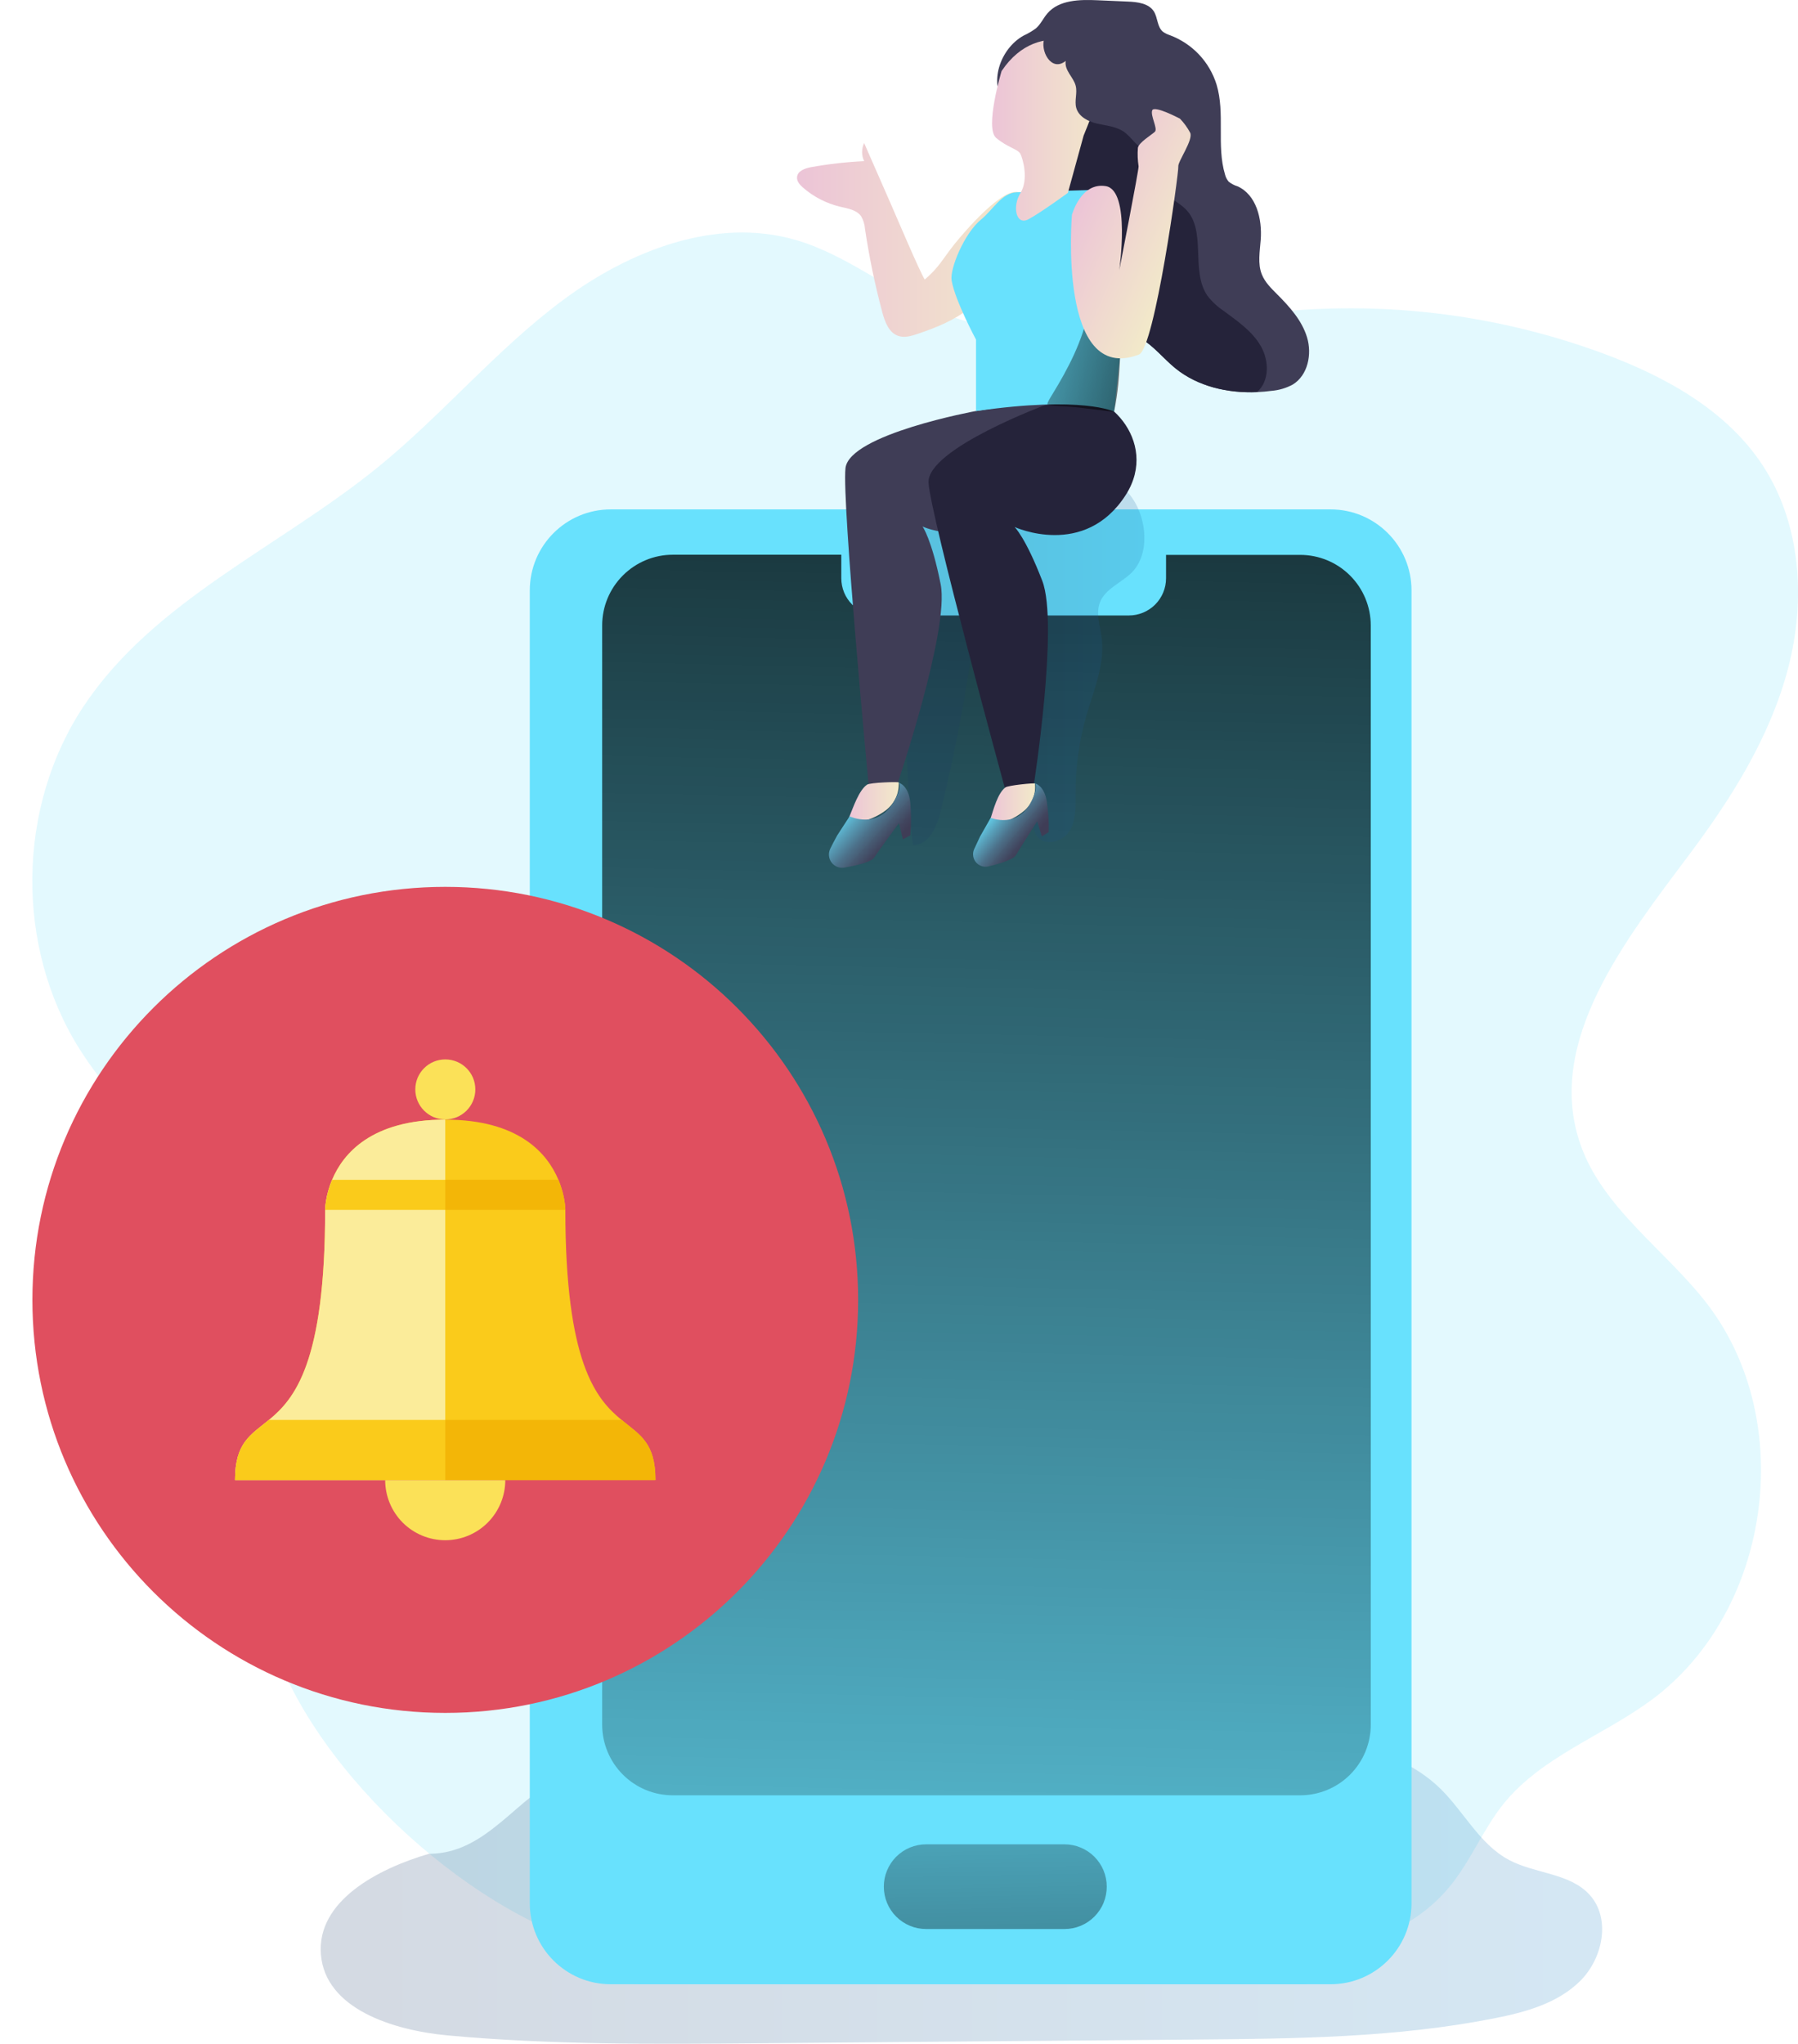 <svg width="44" height="50" viewBox="0 0 44 50" fill="none" xmlns="http://www.w3.org/2000/svg">
<path opacity="0.18" d="M6.473 39.464C5.914 36.725 7.06 33.754 6.066 31.142C5.246 28.992 3.162 27.599 1.939 25.65C0.371 23.154 0.413 19.741 2.041 17.285C3.762 14.689 6.835 13.389 9.253 11.425C10.83 10.142 12.145 8.555 13.775 7.342C15.404 6.129 17.516 5.305 19.468 5.869C20.72 6.23 21.753 7.113 22.955 7.616C25.667 8.753 28.74 7.822 31.673 7.594C34.234 7.397 36.806 7.754 39.216 8.641C40.743 9.204 42.253 10.032 43.142 11.394C44.078 12.828 44.191 14.687 43.759 16.343C43.327 17.998 42.401 19.483 41.377 20.854C39.787 22.979 37.811 25.462 38.667 27.97C39.21 29.56 40.75 30.565 41.775 31.894C43.994 34.779 43.333 39.44 40.403 41.594C39.213 42.468 37.724 42.976 36.796 44.124C36.283 44.76 35.983 45.548 35.456 46.175C34.096 47.806 31.678 47.933 29.555 47.916C26.978 47.896 24.401 47.856 21.825 47.795C19.557 47.742 16.425 48.192 14.261 47.511C11.057 46.502 7.152 42.787 6.473 39.464Z" fill="#68E1FD"/>
<path opacity="0.19" d="M10.496 45.349C9.24 45.716 7.749 46.505 7.853 47.809C7.959 49.143 9.62 49.667 10.951 49.791C13.484 50.025 16.035 50.005 18.579 49.983L29.224 49.893C31.681 49.872 34.155 49.85 36.566 49.374C37.33 49.224 38.124 49.006 38.676 48.453C39.228 47.901 39.424 46.927 38.9 46.351C38.412 45.816 37.566 45.84 36.926 45.498C36.211 45.117 35.829 44.326 35.251 43.758C33.983 42.521 31.99 42.521 30.218 42.598L18.61 43.107C17.168 43.17 15.177 42.89 13.822 43.442C12.666 43.904 11.937 45.349 10.496 45.349Z" fill="url(#paint0_linear_28_24742)"/>
<path d="M31.784 12.461H14.946C13.852 12.461 12.965 13.348 12.965 14.442V46.56C12.965 47.654 13.852 48.54 14.946 48.54H31.784C32.878 48.54 33.765 47.654 33.765 46.56V14.442C33.765 13.348 32.878 12.461 31.784 12.461Z" fill="url(#paint1_linear_28_24742)"/>
<path d="M32.561 12.461H15.723C14.629 12.461 13.742 13.348 13.742 14.442V46.56C13.742 47.654 14.629 48.54 15.723 48.54H32.561C33.655 48.54 34.542 47.654 34.542 46.56V14.442C34.542 13.348 33.655 12.461 32.561 12.461Z" fill="#68E1FD"/>
<path d="M33.545 15.298V42.19C33.545 42.648 33.363 43.088 33.039 43.412C32.715 43.736 32.275 43.918 31.817 43.918H16.465C16.006 43.918 15.567 43.736 15.243 43.412C14.919 43.088 14.736 42.648 14.736 42.19V15.298C14.736 14.84 14.919 14.401 15.243 14.077C15.567 13.753 16.006 13.57 16.465 13.57H20.588V14.146C20.588 14.266 20.612 14.384 20.657 14.495C20.703 14.605 20.77 14.705 20.855 14.79C20.939 14.874 21.04 14.941 21.15 14.987C21.26 15.033 21.379 15.056 21.498 15.056H27.625C27.866 15.056 28.098 14.96 28.268 14.79C28.439 14.619 28.535 14.388 28.535 14.146V13.574H31.817C32.275 13.574 32.714 13.755 33.038 14.079C33.362 14.402 33.544 14.841 33.545 15.298Z" fill="url(#paint2_linear_28_24742)"/>
<path opacity="0.19" d="M27.676 14.025C27.42 14.267 27.044 14.409 26.917 14.737C26.813 15.008 26.921 15.31 26.959 15.598C27.043 16.245 26.769 16.875 26.587 17.502C26.408 18.122 26.318 18.764 26.32 19.409C26.32 19.725 26.34 20.064 26.173 20.33C26.006 20.595 25.563 20.713 25.379 20.456C25.341 20.399 25.313 20.337 25.295 20.27C24.997 19.312 25.177 18.276 25.164 17.269C25.151 16.262 24.837 15.13 23.943 14.668C23.747 16.418 23.437 18.154 23.014 19.864C22.923 20.232 22.726 20.68 22.344 20.671C22.274 20.129 22.246 19.583 22.218 19.036L21.905 12.808C21.897 12.641 21.89 12.455 21.968 12.306C22.084 12.075 22.355 11.971 22.604 11.899C23.548 11.618 24.524 11.459 25.509 11.425C26.168 11.401 27.139 11.53 27.612 12.062C28.053 12.556 28.186 13.543 27.676 14.025Z" fill="url(#paint3_linear_28_24742)"/>
<path d="M26.05 47.189H22.664C22.389 47.189 22.126 47.08 21.932 46.886C21.738 46.692 21.629 46.429 21.629 46.154C21.628 46.018 21.655 45.883 21.707 45.758C21.759 45.632 21.835 45.517 21.931 45.421C22.027 45.325 22.141 45.248 22.267 45.196C22.393 45.144 22.528 45.117 22.664 45.117H26.05C26.186 45.117 26.32 45.144 26.445 45.196C26.571 45.248 26.685 45.324 26.781 45.42C26.877 45.516 26.953 45.63 27.005 45.755C27.057 45.881 27.084 46.015 27.084 46.151C27.084 46.287 27.058 46.422 27.006 46.548C26.955 46.674 26.878 46.788 26.782 46.885C26.686 46.981 26.572 47.058 26.447 47.11C26.321 47.162 26.186 47.189 26.05 47.189Z" fill="url(#paint4_linear_28_24742)"/>
<path d="M22.63 6.839C22.497 6.62 21.99 5.425 21.804 4.998L21.147 3.5C21.114 3.569 21.097 3.644 21.097 3.721C21.097 3.798 21.114 3.873 21.147 3.942C20.711 3.963 20.276 4.012 19.846 4.09C19.698 4.117 19.517 4.182 19.505 4.332C19.495 4.434 19.573 4.521 19.65 4.589C19.912 4.816 20.224 4.977 20.561 5.057C20.748 5.101 20.962 5.133 21.073 5.29C21.127 5.382 21.159 5.486 21.167 5.593C21.269 6.28 21.41 6.961 21.59 7.633C21.653 7.872 21.753 8.144 21.988 8.219C22.139 8.268 22.302 8.219 22.452 8.169C22.907 8.015 23.364 7.834 23.735 7.53C24.182 7.163 25.745 5.186 24.971 4.721C24.593 4.492 23.568 5.712 23.367 5.96C23.061 6.342 23.002 6.517 22.63 6.839Z" fill="url(#paint5_linear_28_24742)"/>
<path d="M31.639 9.405C31.478 9.493 31.3 9.546 31.118 9.561C31.001 9.577 30.881 9.587 30.762 9.592C30.048 9.621 29.317 9.457 28.766 9.011C28.473 8.773 28.236 8.462 27.909 8.272C27.659 8.139 27.384 8.057 27.102 8.03C26.873 7.999 26.638 7.985 26.41 7.958C25.899 7.896 25.338 7.719 25.101 7.262C24.934 6.947 24.966 6.57 25.017 6.218C25.114 5.548 25.274 4.879 25.303 4.196C25.319 3.828 25.291 3.443 25.093 3.131C24.961 2.923 24.764 2.767 24.609 2.577C24.175 2.041 24.475 1.192 25.045 0.873C25.153 0.824 25.256 0.763 25.352 0.693C25.469 0.591 25.532 0.442 25.634 0.325C25.92 -0.005 26.422 -0.013 26.854 0.006L27.595 0.038C27.834 0.048 28.11 0.079 28.238 0.281C28.335 0.437 28.317 0.663 28.461 0.778C28.512 0.814 28.569 0.842 28.629 0.861C28.898 0.962 29.142 1.123 29.34 1.332C29.538 1.541 29.685 1.793 29.771 2.068C29.985 2.776 29.766 3.56 29.978 4.268C29.994 4.333 30.025 4.395 30.07 4.446C30.133 4.495 30.204 4.533 30.28 4.556C30.746 4.761 30.89 5.357 30.852 5.864C30.831 6.149 30.774 6.45 30.879 6.713C30.955 6.904 31.108 7.053 31.253 7.198C31.558 7.504 31.86 7.838 31.985 8.251C32.111 8.665 32.006 9.178 31.639 9.405Z" fill="#3F3D56"/>
<path d="M30.761 9.592C30.047 9.621 29.316 9.457 28.765 9.011C28.472 8.773 28.235 8.463 27.909 8.273C27.658 8.14 27.384 8.057 27.101 8.031C26.801 7.696 26.503 7.355 26.215 7.009C25.993 6.741 25.773 6.464 25.64 6.141C25.507 5.819 25.473 5.492 25.43 5.157C25.317 4.223 25.207 3.256 25.5 2.362C25.536 2.234 25.593 2.112 25.667 2.001C26.169 1.306 27.502 1.415 27.94 2.113C28.052 2.313 28.13 2.53 28.171 2.755C28.25 3.12 28.303 3.49 28.328 3.863C28.348 4.173 28.36 4.512 28.563 4.747C28.691 4.894 28.877 4.978 29.015 5.117C29.54 5.643 29.124 6.623 29.549 7.236C29.658 7.378 29.79 7.501 29.938 7.6C30.277 7.851 30.641 8.098 30.852 8.463C31.063 8.829 31.066 9.326 30.761 9.592Z" fill="#25233A"/>
<path d="M23.885 10.054C23.885 10.054 20.78 10.623 20.69 11.454C20.601 12.285 21.253 19.169 21.253 19.169H21.964C21.964 19.169 23.241 15.402 23.02 14.294C22.8 13.187 22.576 12.879 22.576 12.879C22.576 12.879 23.87 13.517 25.093 12.108C26.317 10.7 25.771 9.758 25.771 9.758L23.885 10.054Z" fill="#3F3D56"/>
<path d="M25.631 9.887C25.631 9.887 22.67 10.98 22.723 11.812C22.777 12.644 24.6 19.315 24.6 19.315L25.3 19.192C25.3 19.192 25.913 15.265 25.506 14.208C25.099 13.152 24.829 12.892 24.829 12.892C24.829 12.892 26.542 13.679 27.549 12.108C28.401 10.775 26.989 9.424 26.12 9.721L25.631 9.887Z" fill="#25233A"/>
<path d="M23.885 10.056V8.308C23.885 8.308 23.371 7.353 23.288 6.862C23.239 6.577 23.598 5.704 24.012 5.367C24.3 5.132 24.514 4.715 24.883 4.703L26.69 4.648L27.576 7.16L27.264 10.071C27.264 10.071 26.505 9.678 23.885 10.056Z" fill="#68E1FD"/>
<path d="M25.745 9.659C25.724 9.694 25.622 9.852 25.632 9.89C25.642 9.929 26.113 9.941 26.282 9.958C26.57 9.987 26.975 10.042 27.263 10.074C27.459 9.117 27.361 8.512 27.504 7.995C27.53 7.934 27.544 7.869 27.543 7.803C27.526 7.687 27.114 7.093 27.011 7.049C26.676 6.904 26.676 7.411 26.637 7.598C26.497 8.339 26.136 9.023 25.745 9.659Z" fill="url(#paint6_linear_28_24742)"/>
<path d="M24.51 1.739C24.51 1.739 24.091 3.135 24.378 3.374C24.664 3.614 24.913 3.647 24.972 3.766C25.031 3.885 25.178 4.39 24.972 4.721C24.766 5.053 24.864 5.524 25.165 5.365C25.465 5.206 26.133 4.718 26.133 4.718L26.518 3.317C26.518 3.317 27.135 1.849 27.039 1.528C26.944 1.206 25.442 0.345 24.51 1.739Z" fill="url(#paint7_linear_28_24742)"/>
<path d="M26.324 2.099C26.369 2.275 26.289 2.466 26.338 2.641C26.399 2.857 26.634 2.976 26.852 3.025C27.071 3.074 27.308 3.092 27.495 3.218C27.706 3.361 27.835 3.637 28.081 3.691C28.204 3.709 28.33 3.697 28.448 3.656C28.719 3.586 29.011 3.502 29.182 3.279C29.27 3.157 29.323 3.012 29.335 2.861C29.395 2.27 28.99 1.712 28.485 1.398C27.98 1.084 27.384 0.962 26.811 0.812C26.492 0.729 25.739 0.493 25.563 0.921C25.438 1.225 25.723 1.778 26.079 1.49C26.044 1.727 26.27 1.885 26.324 2.099Z" fill="#3F3D56"/>
<path d="M20.791 19.964C20.778 19.989 20.772 20.018 20.774 20.047C20.779 20.067 20.79 20.084 20.805 20.098C20.819 20.111 20.838 20.12 20.858 20.124C20.897 20.13 20.938 20.128 20.976 20.118C21.233 20.078 21.476 19.975 21.683 19.818C21.786 19.738 21.867 19.635 21.922 19.517C21.976 19.4 22 19.27 21.994 19.141C21.994 19.12 21.293 19.141 21.216 19.196C21.017 19.336 20.882 19.746 20.791 19.964Z" fill="url(#paint8_linear_28_24742)"/>
<path d="M20.49 20.433L20.792 19.969C20.792 19.969 21.487 20.311 21.889 19.586C22.095 19.214 21.994 19.148 21.994 19.148C21.994 19.148 22.238 19.203 22.277 19.643C22.301 19.906 22.301 20.171 22.277 20.433L22.096 20.534L21.998 20.135C21.998 20.135 21.534 20.767 21.392 20.978C21.319 21.087 20.974 21.17 20.663 21.224C20.605 21.234 20.544 21.228 20.489 21.206C20.434 21.184 20.386 21.147 20.35 21.1C20.314 21.052 20.292 20.996 20.287 20.936C20.281 20.877 20.292 20.818 20.317 20.764C20.363 20.669 20.42 20.56 20.49 20.433Z" fill="url(#paint9_linear_28_24742)"/>
<path d="M24.245 20.009C24.233 20.035 24.23 20.064 24.235 20.093C24.241 20.11 24.252 20.126 24.267 20.138C24.282 20.149 24.299 20.157 24.318 20.159C24.356 20.162 24.394 20.158 24.43 20.146C24.669 20.094 24.891 19.983 25.076 19.822C25.167 19.741 25.238 19.639 25.282 19.526C25.325 19.412 25.341 19.289 25.327 19.167C25.323 19.149 24.668 19.209 24.599 19.265C24.413 19.412 24.313 19.801 24.245 20.009Z" fill="url(#paint10_linear_28_24742)"/>
<path d="M23.984 20.463L24.244 20.006C24.244 20.006 24.914 20.288 25.249 19.583C25.421 19.22 25.323 19.164 25.323 19.164C25.323 19.164 25.555 19.202 25.618 19.613C25.655 19.858 25.67 20.107 25.664 20.355L25.496 20.461L25.381 20.092C25.381 20.092 24.982 20.713 24.861 20.919C24.798 21.026 24.481 21.125 24.191 21.194C24.136 21.208 24.078 21.206 24.023 21.188C23.969 21.171 23.921 21.138 23.884 21.095C23.847 21.051 23.824 20.998 23.816 20.942C23.808 20.885 23.815 20.828 23.838 20.776C23.879 20.692 23.926 20.586 23.984 20.463Z" fill="url(#paint11_linear_28_24742)"/>
<path d="M26.231 5.261C26.231 5.261 25.881 9.437 27.872 8.673C28.258 8.525 28.853 4.188 28.835 4.073C28.817 3.959 29.21 3.415 29.125 3.246C29.058 3.121 28.974 3.006 28.877 2.904C28.877 2.904 28.245 2.568 28.196 2.7C28.148 2.831 28.339 3.149 28.262 3.223C28.184 3.297 27.863 3.489 27.846 3.618C27.834 3.768 27.84 3.918 27.863 4.067C27.879 4.109 27.39 6.611 27.39 6.611C27.39 6.611 27.675 4.652 27.059 4.553C26.443 4.454 26.231 5.261 26.231 5.261Z" fill="url(#paint12_linear_28_24742)"/>
<path d="M10.896 41.902C16.477 41.902 21 37.379 21 31.799C21 26.219 16.477 21.695 10.896 21.695C5.316 21.695 0.793 26.219 0.793 31.799C0.793 37.379 5.316 41.902 10.896 41.902Z" fill="#E04F5F"/>
<path d="M15.213 34.737C14.588 34.223 13.835 33.35 13.835 29.594C13.835 29.594 13.835 29.263 13.664 28.859C13.396 28.218 12.698 27.389 10.896 27.389C9.094 27.389 8.396 28.218 8.128 28.859C7.957 29.263 7.957 29.594 7.957 29.594C7.957 33.35 7.204 34.223 6.579 34.737C6.133 35.105 5.752 35.29 5.752 36.207H16.04C16.04 35.29 15.659 35.105 15.213 34.737Z" fill="#FACB1B"/>
<path d="M10.896 36.207H5.752C5.752 35.29 6.133 35.105 6.579 34.737C7.204 34.223 7.957 33.35 7.957 29.594C7.957 29.594 7.957 29.263 8.128 28.859C8.396 28.218 9.094 27.389 10.896 27.389V36.207Z" fill="#FBEC9A"/>
<path d="M10.897 27.385C11.303 27.385 11.632 27.056 11.632 26.65C11.632 26.244 11.303 25.916 10.897 25.916C10.492 25.916 10.163 26.244 10.163 26.65C10.163 27.056 10.492 27.385 10.897 27.385Z" fill="#FBE158"/>
<path d="M7.96 29.539C7.973 29.355 8.027 29.102 8.128 28.862H10.897V29.597H7.958C7.958 29.597 7.958 29.576 7.96 29.539Z" fill="#FACB1B"/>
<path d="M13.833 29.539C13.82 29.355 13.766 29.102 13.665 28.862H10.896V29.597H13.836C13.836 29.597 13.836 29.576 13.833 29.539Z" fill="#F3B607"/>
<path d="M15.213 34.735H10.896V36.205H16.04C16.04 35.288 15.66 35.103 15.213 34.735Z" fill="#F3B607"/>
<path d="M6.579 34.735H10.896V36.205H5.752C5.752 35.288 6.133 35.103 6.579 34.735Z" fill="#FACB1B"/>
<path d="M10.895 37.678C11.285 37.678 11.659 37.523 11.934 37.248C12.21 36.972 12.365 36.598 12.365 36.209H9.426C9.426 36.598 9.581 36.972 9.856 37.248C10.132 37.523 10.506 37.678 10.895 37.678Z" fill="#FBE158"/>
<defs>
<linearGradient id="paint0_linear_28_24742" x1="7.848" y1="46.283" x2="39.209" y2="46.283" gradientUnits="userSpaceOnUse">
<stop stop-color="#183866"/>
<stop offset="1" stop-color="#1A7FC1"/>
</linearGradient>
<linearGradient id="paint1_linear_28_24742" x1="24.111" y1="30.458" x2="64.087" y2="28.185" gradientUnits="userSpaceOnUse">
<stop stop-color="#68E1FD"/>
<stop offset="0.3" stop-color="#58A0BA"/>
<stop offset="0.55" stop-color="#4C718A"/>
<stop offset="0.68" stop-color="#485F77"/>
<stop offset="0.69" stop-color="#475C74"/>
<stop offset="0.87" stop-color="#41455E"/>
<stop offset="0.99" stop-color="#3F3D56"/>
</linearGradient>
<linearGradient id="paint2_linear_28_24742" x1="23.532" y1="57.5" x2="24.725" y2="1.174" gradientUnits="userSpaceOnUse">
<stop offset="0.01" stop-opacity="0"/>
<stop offset="0.93" stop-opacity="0.89"/>
<stop offset="0.98"/>
</linearGradient>
<linearGradient id="paint3_linear_28_24742" x1="23.854" y1="16.045" x2="29.959" y2="16.045" gradientUnits="userSpaceOnUse">
<stop stop-color="#183866"/>
<stop offset="1" stop-color="#1A7FC1"/>
</linearGradient>
<linearGradient id="paint4_linear_28_24742" x1="24.199" y1="37.719" x2="24.655" y2="62.27" gradientUnits="userSpaceOnUse">
<stop offset="0.01" stop-opacity="0"/>
<stop offset="0.93" stop-opacity="0.89"/>
<stop offset="0.98"/>
</linearGradient>
<linearGradient id="paint5_linear_28_24742" x1="19.508" y1="5.87" x2="25.186" y2="5.87" gradientUnits="userSpaceOnUse">
<stop stop-color="#ECC4D7"/>
<stop offset="0.42" stop-color="#EFD4D1"/>
<stop offset="1" stop-color="#F2EAC9"/>
</linearGradient>
<linearGradient id="paint6_linear_28_24742" x1="23.279" y1="7.719" x2="30.645" y2="9.539" gradientUnits="userSpaceOnUse">
<stop offset="0.01" stop-opacity="0"/>
<stop offset="0.93" stop-opacity="0.89"/>
<stop offset="0.98"/>
</linearGradient>
<linearGradient id="paint7_linear_28_24742" x1="24.276" y1="3.183" x2="27.052" y2="3.183" gradientUnits="userSpaceOnUse">
<stop stop-color="#ECC4D7"/>
<stop offset="0.42" stop-color="#EFD4D1"/>
<stop offset="1" stop-color="#F2EAC9"/>
</linearGradient>
<linearGradient id="paint8_linear_28_24742" x1="20.772" y1="19.633" x2="21.997" y2="19.633" gradientUnits="userSpaceOnUse">
<stop stop-color="#ECC4D7"/>
<stop offset="0.42" stop-color="#EFD4D1"/>
<stop offset="1" stop-color="#F2EAC9"/>
</linearGradient>
<linearGradient id="paint9_linear_28_24742" x1="20.718" y1="19.688" x2="21.825" y2="20.717" gradientUnits="userSpaceOnUse">
<stop stop-color="#68E1FD"/>
<stop offset="0.3" stop-color="#58A0BA"/>
<stop offset="0.55" stop-color="#4C718A"/>
<stop offset="0.68" stop-color="#485F77"/>
<stop offset="0.69" stop-color="#475C74"/>
<stop offset="0.87" stop-color="#41455E"/>
<stop offset="0.99" stop-color="#3F3D56"/>
</linearGradient>
<linearGradient id="paint10_linear_28_24742" x1="24.228" y1="19.664" x2="25.331" y2="19.664" gradientUnits="userSpaceOnUse">
<stop stop-color="#ECC4D7"/>
<stop offset="0.42" stop-color="#EFD4D1"/>
<stop offset="1" stop-color="#F2EAC9"/>
</linearGradient>
<linearGradient id="paint11_linear_28_24742" x1="24.235" y1="19.808" x2="25.197" y2="20.614" gradientUnits="userSpaceOnUse">
<stop stop-color="#68E1FD"/>
<stop offset="0.3" stop-color="#58A0BA"/>
<stop offset="0.55" stop-color="#4C718A"/>
<stop offset="0.68" stop-color="#485F77"/>
<stop offset="0.69" stop-color="#475C74"/>
<stop offset="0.87" stop-color="#41455E"/>
<stop offset="0.99" stop-color="#3F3D56"/>
</linearGradient>
<linearGradient id="paint12_linear_28_24742" x1="26.302" y1="5.071" x2="28.981" y2="6.228" gradientUnits="userSpaceOnUse">
<stop stop-color="#ECC4D7"/>
<stop offset="0.42" stop-color="#EFD4D1"/>
<stop offset="1" stop-color="#F2EAC9"/>
</linearGradient>
</defs>
</svg>
